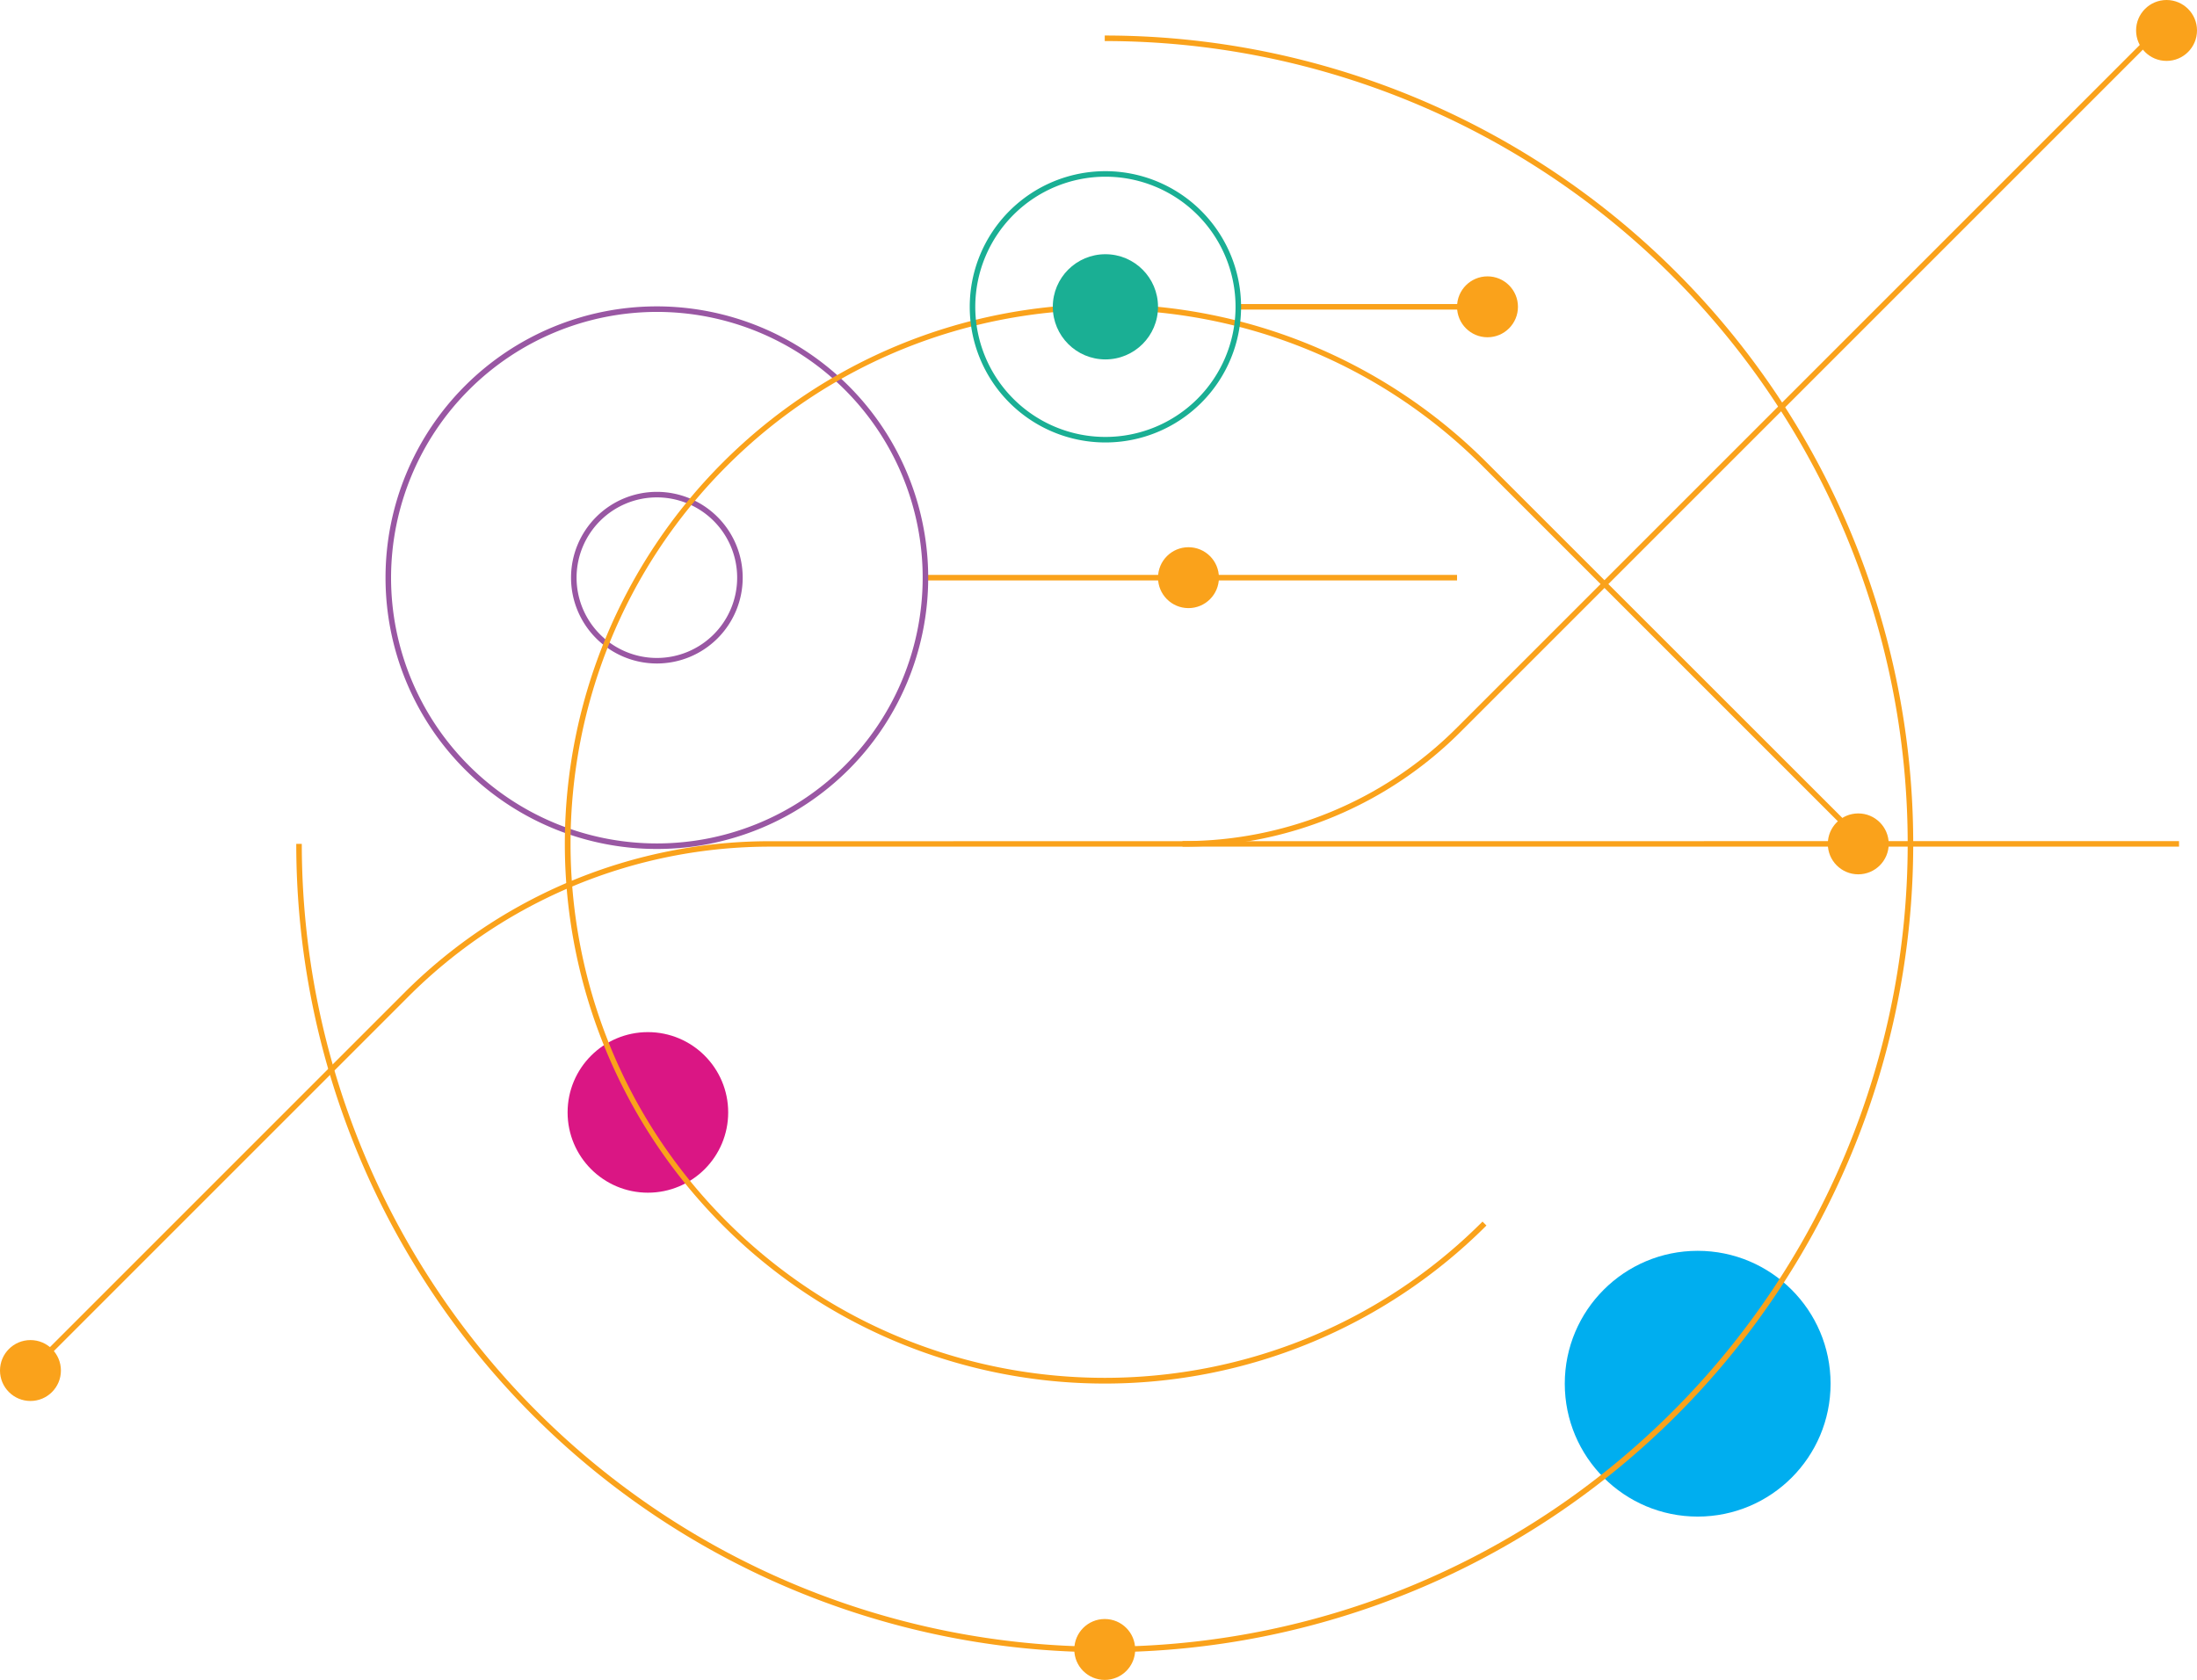<svg xmlns="http://www.w3.org/2000/svg" viewBox="0 0 793.49 606.83"><defs><style>.cls-1{fill:#00aeef;}.cls-2{fill:#faa21b;}.cls-3{fill:#da1684;}.cls-4{fill:#9957a3;}.cls-5{fill:#1aaf94;}</style></defs><g id="Layer_2" data-name="Layer 2"><g id="Layer_2-2" data-name="Layer 2"><circle class="cls-1" cx="613.15" cy="499.83" r="48"/><circle class="cls-2" cx="671.15" cy="304.83" r="11"/><circle class="cls-2" cx="399" cy="595.83" r="11"/><circle class="cls-2" cx="782.49" cy="11" r="11"/><circle class="cls-2" cx="11" cy="495.07" r="11"/><circle class="cls-3" cx="234" cy="401.83" r="29"/><path class="cls-2" d="M787,303.83v2H278.66A184.67,184.67,0,0,0,147.2,360.29L11.71,495.78l-1.42-1.42L145.78,358.87a186.72,186.72,0,0,1,132.88-55Z"/><path class="cls-2" d="M782.52,9.35,527.73,264.14a141.38,141.38,0,0,1-100.65,41.69v-2a139.45,139.45,0,0,0,99.24-41.1L781.11,7.94Z"/><circle class="cls-2" cx="429.24" cy="208.67" r="11"/><rect class="cls-2" x="334.24" y="207.67" width="192" height="2"/><path class="cls-4" d="M335.24,208.67a98,98,0,1,1-98-98A98.11,98.11,0,0,1,335.24,208.67Zm-194,0a96,96,0,1,0,96-96A96.11,96.11,0,0,0,141.24,208.67Z"/><path class="cls-4" d="M268.24,208.67a31,31,0,1,1-31-31A31,31,0,0,1,268.24,208.67Zm-60,0a29,29,0,1,0,29-29A29,29,0,0,0,208.24,208.67Z"/><path class="cls-2" d="M671.86,301.92l-1.42,1.41-135-135c-75.25-75.25-197.69-75.25-272.94,0s-75.25,197.69,0,272.94,197.69,75.26,272.94,0l1.42,1.42A195,195,0,0,1,204,304.83h0A195,195,0,0,1,536.89,167Z"/><path class="cls-2" d="M691,304.83a292,292,0,1,1-584,0h2a290,290,0,1,0,290-290v-2a292,292,0,0,1,292,292Z"/><circle class="cls-5" cx="399.24" cy="110.83" r="19"/><circle class="cls-2" cx="537.24" cy="110.83" r="11"/><rect class="cls-2" x="447.24" y="109.83" width="94" height="2"/><path class="cls-5" d="M448.24,110.83a49,49,0,1,1-49-49A49.05,49.05,0,0,1,448.24,110.83Zm-96,0a47,47,0,1,0,47-47A47.05,47.05,0,0,0,352.24,110.83Z"/></g></g></svg>